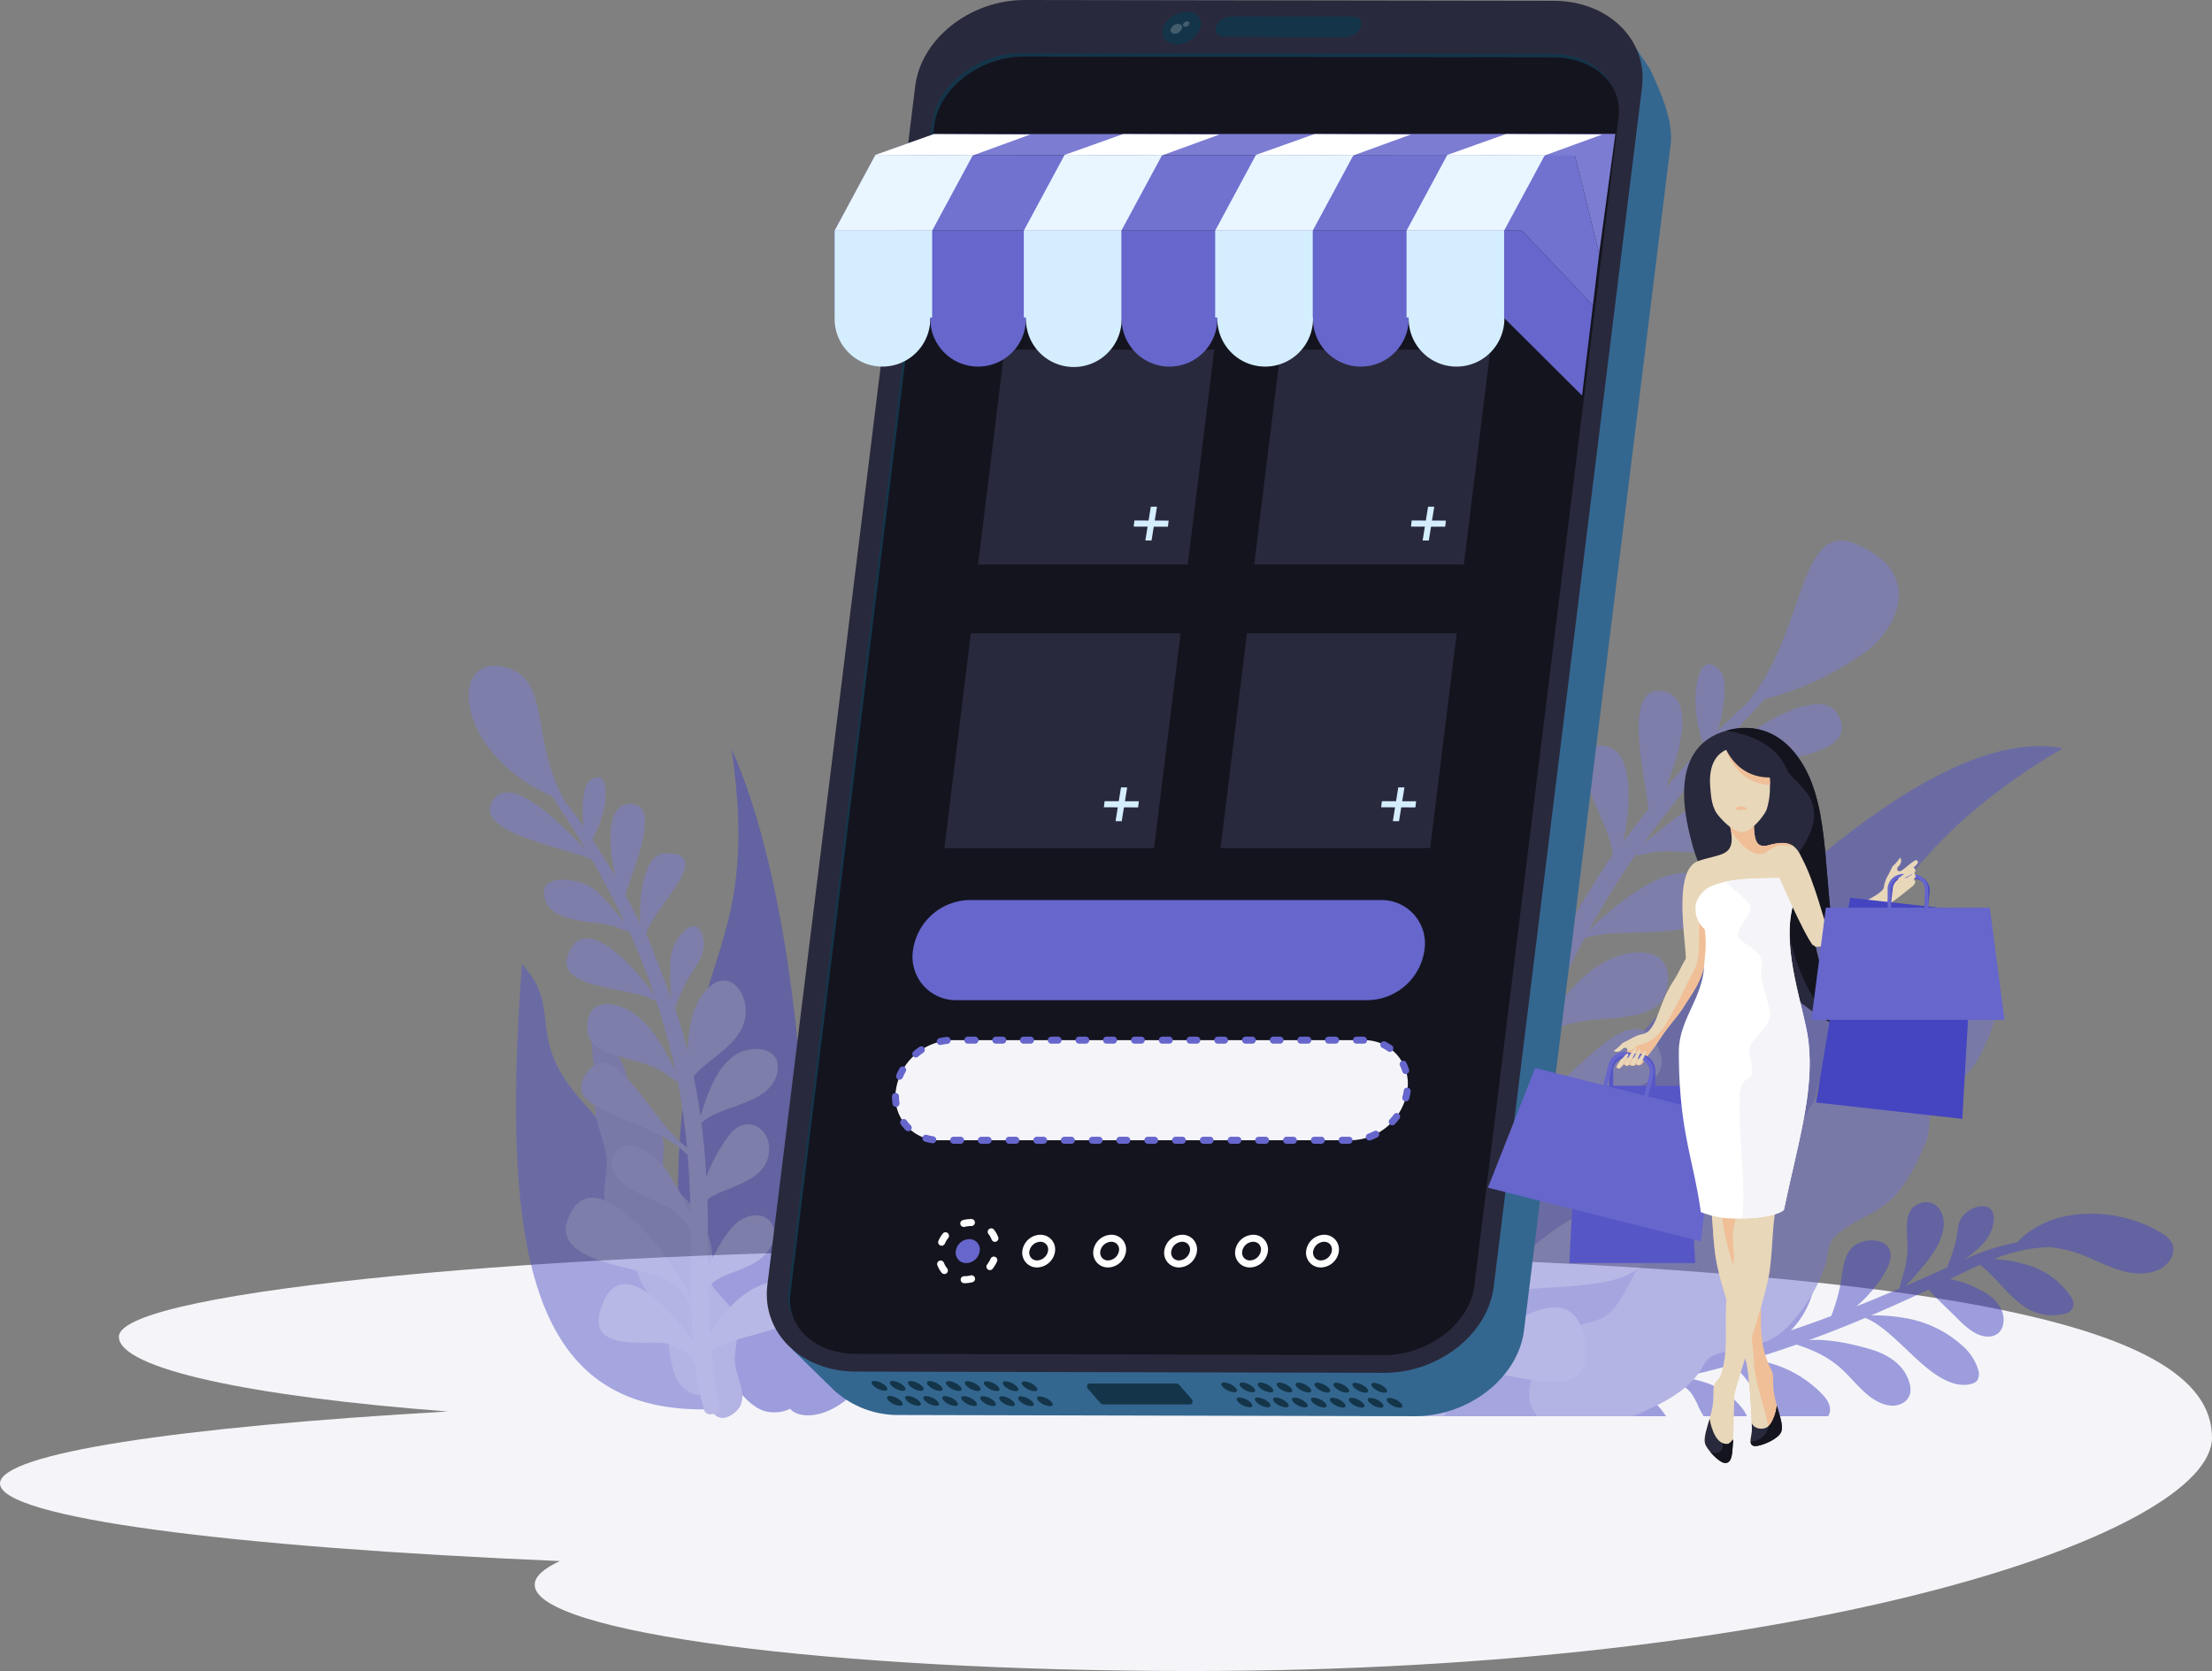 <?xml version="1.0" encoding="UTF-8"?> <svg xmlns="http://www.w3.org/2000/svg" xmlns:xlink="http://www.w3.org/1999/xlink" width="620.544" height="468.888" viewBox="0 0 620.544 468.888"><rect x="0" y="0" width="620.544" height="468.888" fill="#808080" stroke="none"/><defs><clipPath id="clip-path"><rect id="Rectangle_139" data-name="Rectangle 139" width="620.544" height="468.888" fill="none"></rect></clipPath><clipPath id="clip-path-3"><rect id="Rectangle_122" data-name="Rectangle 122" width="145.347" height="211.051" transform="translate(131.461 186.822)" fill="none"></rect></clipPath><clipPath id="clip-path-4"><rect id="Rectangle_123" data-name="Rectangle 123" width="252.127" height="245.725" transform="translate(357.593 151.668)" fill="none"></rect></clipPath><clipPath id="clip-path-5"><path id="Path_1047" data-name="Path 1047" d="M261.551,34.26,221.235,361.853a13.627,13.627,0,0,0,3.419,11.073c3.384,3.777,8.806,5.947,14.876,5.962l148.325.339c12.37,0,23.922-8.869,25.221-19.366L453.523,32.1a13.6,13.6,0,0,0-3.41-11.06c-3.379-3.767-8.8-5.934-14.86-5.946L286.776,14.87c-12.379,0-23.929,8.878-25.225,19.39" fill="none"></path></clipPath><clipPath id="clip-path-7"><rect id="Rectangle_132" data-name="Rectangle 132" width="3.264" height="2.761" transform="translate(328.376 6.702)" fill="none"></rect></clipPath><clipPath id="clip-path-8"><rect id="Rectangle_133" data-name="Rectangle 133" width="1.825" height="1.546" transform="translate(331.87 5.99)" fill="none"></rect></clipPath></defs><g id="Group_145" data-name="Group 145" clip-path="url(#clip-path)"><g id="Group_134" data-name="Group 134"><g id="Group_133" data-name="Group 133" clip-path="url(#clip-path)"><path id="Path_979" data-name="Path 979" d="M265.284,350.9c-101.789,0-231.929,10.829-231.929,24.193,0,8.961,37.132,16.788,92.3,20.969C49.959,400.39,0,407.828,0,416.272c0,9.567,64.081,17.836,157.075,21.761-4.6,2.116-7.07,4.349-7.07,6.661,0,13.361,82.515,24.194,184.3,24.194,174.615,0,286.234-38.825,286.234-65.476,0-33.078-79.422-52.511-355.26-52.511" fill="#f5f5f9"></path><g id="Group_129" data-name="Group 129" opacity="0.5"><g id="Group_128" data-name="Group 128"><g id="Group_127" data-name="Group 127" clip-path="url(#clip-path-3)"><path id="Path_980" data-name="Path 980" d="M146.416,270.517c-6.256,83.9,3.844,124.966,50.747,124.966,18.391,0-3.6-53.019-33.686-86.278-16.6-18.346-5.153-25.754-17.061-38.688" fill="#5656c7"></path><path id="Path_981" data-name="Path 981" d="M225.164,315.423c.13-12.651-4.259-70.366-19.914-105.206,8.641,60.211-15.005,56.16-15.114,127.037-.035,21.447,13.224,57.177,25.418,58.932,11.555,1.663,14.077-13.39,16.35-18.318,6.174-13.377,14.668-107.4,10.572-116.562-9.928,15.625-15.822,51.248-17.312,54.117" fill="#4545c1"></path><path id="Path_982" data-name="Path 982" d="M221.326,394.251c-.064,5.065,25.149,9.778,36.345-43.949,8.721-41.847,14.333-45.923,19.136-53.573-33.1.6-55.319,84.266-55.481,97.522" fill="#4545c1"></path><path id="Path_983" data-name="Path 983" d="M205.653,368.081c-1.413-2.924-4.953-5.274-6.138-7.995-.887-2.036.273-4.121.344-6.322.186-5.655-2.507-10.51-5.538-15.065-1.786-2.689-6.544-5.835-7.664-8.524-2.15-5.173,2.021-9.249-3.505-15.286-1.676-1.831-4.941-3.314-6.144-5.484-1.113-2.013-.634-4.453-1.047-6.829-1.144-6.6-6.691-10.933-10.01-16.449-.571,7.646,1.48,15.091.922,22.565-.449,6.032,3,11.265,3.308,16.63.334,5.762-2.285,10.364,1.12,16.735,1.586,2.973,3.741,4.969,5.017,7.759,1.587,3.472,1.986,7.309,3.989,10.837,1.4,2.464,3.525,4.365,4.953,6.655,4.012,6.443-.119,23.266,11.713,24.362,2.778,5.8,4.931,7.177,7.834,5.594,6.194-3.383,2.342-9.468,1.539-13.579-.924-4.746,2.038-9.941-.693-15.6" fill="#7171d0"></path><path id="Path_984" data-name="Path 984" d="M217.813,359.57c-6.745.31-14.7,7.4-18.573,14.795-.286-4.419-.439-8.85-.521-13.3,4.4-4.786,12.65-4.216,16.919-10.269,4.49-6.371-1.026-12.623-7.876-8.422-3.3,2.026-6.824,8.159-9.092,13.164-.022-3.158-.062-7.558-.077-10.732q-.015-4.125-.15-8.22c5.168-3.88,16.871-4.637,17.319-13.76.314-6.392-6.331-10.225-10.944-4.64a45.933,45.933,0,0,0-6.656,12.056c-.292-5.087-.745-10.143-1.394-15.16,5.586-5.217,19.39-5.036,21.282-14.109,1.546-7.409-7.784-8.289-12.706-4.279-4.839,3.947-6.909,10.488-8.836,16.48q-.786-5.605-1.932-11.152c4.113-4.986,13.26-8.9,14.477-16.531,1.186-7.422-5.341-14.923-11.677-6.871-3.328,4.229-4.268,10.412-4.454,16.332q-1.56-6.1-3.547-12.059a50.069,50.069,0,0,1,3.738-8.347c1.96-3.414,4.987-6.8,4.263-10.876-1.247-7.016-6.378-2.93-8.434,1.913-1.485,3.5-.874,10.424-.653,14.587-1.622-4.414-5.048-13.757-6.992-18.028,1.752-7.449,19.828-22.736,5.451-22.736-6.188,0-7.608,12.445-7.139,19.722-1.143-2.32-3.957-7.641-4.16-8.015,1.63-6.119,10.511-25.3,1.538-25.543-7.117-.19-6.041,11.591-4.969,17.343.135.728.273,1.79.469,2.932-2-3.462-4.112-6.921-6.348-10.319a33.24,33.24,0,0,0,3.319-8.54c.489-2.214,1.7-11.827-3.9-8.042-2.138,1.441-2.523,8.264-1.821,13.019q-2.472-3.551-5.145-6.934c-10.156-17.539-3.574-35.021-17.514-37.947-15.5-3.253-13.177,24.574,13.749,36.3,1.809,2.517,8.827,13.782,9.714,15.257-7.316-7.631-22.034-22.644-26.677-13.325-4.122,8.267,19.748,12.337,28.168,15.86,2.594,4.447,8.491,16,9.061,17.206-3.3-3.152-6.247-8.072-10.5-10.082-3.768-1.784-12.393-2.814-12.009,2.52.548,7.6,11.58,7.625,17.074,8.537,3.946.655,5.685,2.272,6.745,1.857q4.007,8.85,7.147,18.073c-4.749-7.178-18.232-22.286-23.412-13.1-6.678,11.827,15.921,10.2,23.972,14.761A195.24,195.24,0,0,1,189.4,300.09c.017.076.032.152.048.228-3.147-5.756-5.714-11.638-11.394-15.759-5.153-3.744-14.025-5.112-13.281,4.72.538,7.165,13.224,7.443,19.255,10.434,2.684,1.33,4.707,3.183,6.107,3.918a179.3,179.3,0,0,1,2.591,18.334c-10.823-7.929-20.507-32.686-28.48-20.38-7.027,10.842,17.3,11.051,28.67,22.537.459,5.616.7,11.263.808,16.939-1.541-4.5-4.18-8.523-6.665-12.546-1.865-3.022-11.384-11.549-14.895-4.3-3.462,7.147,9.636,11.854,13.63,13.738a18.387,18.387,0,0,1,7.982,7.1c.009,1.042-.036,13.988.066,19.433-3.274-9.116-27.4-41.8-34.562-22.29-4.594,12.514,21.721,13.256,27.934,17.066,4.215,2.582,5.784,5.028,6.683,7.641.085,3.154.232,6.3.475,9.427-5.721-8.3-19.574-24.065-25.131-10.948-6.57,15.511,14.128,9.914,18.22,11.828,3.571,1.666,7.524,2.6,7.809,7.383a92.058,92.058,0,0,0,2.194,10.884c.687,2.556,4.724,1.321,4.22-1.261a146.412,146.412,0,0,1-2.094-15.166c5.713-4.032,19-5.125,22.78-8.739,5.259-5.027,2.853-11.09-4.56-10.747" fill="#7c7cd3"></path></g></g></g><g id="Group_132" data-name="Group 132" opacity="0.5"><g id="Group_131" data-name="Group 131"><g id="Group_130" data-name="Group 130" clip-path="url(#clip-path-4)"><path id="Path_985" data-name="Path 985" d="M606.744,346.247c-11.317-7.339-30.573-8.615-40.864,2.354a62.827,62.827,0,0,0-14.932,4.872c3.63-2.516,7.377-5.481,8.25-10.112,1.023-5.448-3.433-5.879-6.795-3.658-3.564,2.354-2.833,4.523-3.709,8.47-.741,3.339-2.063,5.958-2.325,7.374-1.564.725-3.128,1.451-4.7,2.157q-3.537,1.593-7.093,3.133c.828-.849,1.644-1.663,1.986-2.071,3.2-3.811,7.565-8.268,8.584-13.742,1.017-5.438-3.062-9.524-7.6-6.88-3.82,2.231-2.289,8.084-2.426,12.3-.173,5.2-1.549,7.77-2.267,11.141q-6.008,2.576-12.066,4.975c3.994-3.392,7.706-8.178,9.1-11.77,2.471-6.389-4.266-7.805-8.3-6.044-4.41,1.923-4.463,7-5.261,11.521a51.082,51.082,0,0,1-2.612,9.014q-3.17,1.188-6.356,2.322-2.477.875-4.963,1.71a24.5,24.5,0,0,0,6.124-10.668c.523-2.172,1.682-6.243,0-8.061-2.137-2.313-5.457-.13-6.925,1.882-3.636,4.975-2.395,13.528-4.693,18.656q-6.327,2.029-12.717,3.782a34.026,34.026,0,0,0,8.563-9.847c1.355-2.55,2.162-6.073.562-8.407-1.76-2.576-5.456-1.926-7.485.37s-2.869,5.639-3.81,8.762c-1,3.322-3.271,7.307-3.72,10.653-2.012.5-4.029.981-6.052,1.424-.372.083-.744.153-1.115.229.887-.976,1.673-1.992,2.234-2.7,1.781-2.221,3.364-4.955,3.376-8.005s-2.19-6.218-4.755-5.8c-2.147.351-3.565,2.921-4.013,5.423s-.222,5.109-.627,7.624A22.389,22.389,0,0,1,465.9,383.1c-4.571.807-9.149,1.437-13.736,2a35.367,35.367,0,0,0,5.9-8.892,11.834,11.834,0,0,0,.653-7.159c-.656-2.331-2.729-4.209-4.764-3.684-2.112.542-3.3,3.278-3.528,5.81-.145,1.59-1.622,11.663-1.439,14.31-4.468.53-8.943,1.033-13.429,1.622-1.65.219-1.739,2.962-.02,3.092a91.907,91.907,0,0,0,17.731-.58c.875,1.41,2.552,2.654,3.291,4.251a35.625,35.625,0,0,1,1.347,3.522h9.477c-.036-.057-.071-.117-.108-.174a23.044,23.044,0,0,0-9.684-8.185c3.733-.56,7.448-1.248,11.108-1.983.344.169.688.33,1.026.5a12.4,12.4,0,0,1,4.567,3.151,21.723,21.723,0,0,1,2.3,4.279,26.565,26.565,0,0,0,1.351,2.414h12.146a10.516,10.516,0,0,0-1.207-2.065,21.78,21.78,0,0,0-11.394-7.678,35.616,35.616,0,0,0-5.836-1.207q7.016-1.467,13.956-3.389a16.277,16.277,0,0,1,4.272,3.978q2.466,3.2,4.926,6.408a38.132,38.132,0,0,0,3.365,3.953h14.7a3.775,3.775,0,0,0,.5-1.4c.236-1.91-1.017-3.6-2.254-4.855a32.262,32.262,0,0,0-12.664-8.043,41.951,41.951,0,0,0-6.907-1.748q6.249-1.876,12.428-4.058c4.668,1.523,9.015,3.431,12.907,7.076,2.182,2.047,4.122,4.441,6.349,6.424s4.838,3.57,7.631,3.649c2.184.06,4.7-1.27,5.067-3.807a6.268,6.268,0,0,0-.208-2.43c-1.407-5.388-6.371-8.242-11.01-9.61-4.754-1.4-11.566-2.975-17.243-2.55q7.945-2.9,15.779-6.225c2.955,1.128,5.7,3.469,8.067,5.573,4.121,3.661,7.9,7.9,12.479,10.785,2.887,1.815,6.292,3.069,9.477,2.071a2.76,2.76,0,0,0,1.383-.839,3.688,3.688,0,0,0,.26-3.212,14.721,14.721,0,0,0-4.35-6.556,31.892,31.892,0,0,0-16.619-7.872,50.146,50.146,0,0,0-9-.674q7.557-3.232,15.026-6.729c.341-.155.685-.322,1.029-.487,2.517,2.743,5.282,5.261,7.888,7.871s5.547,5.372,8.973,5.3a4.212,4.212,0,0,0,2.981-1.194c1.384-1.422,1.556-4.013.8-5.984a10.419,10.419,0,0,0-3.8-4.549,30.98,30.98,0,0,0-10.762-4.415c2.838-1.406,5.7-2.809,8.6-4.083a1.762,1.762,0,0,0-.09.2c4.244,3.338,7.575,8.213,11.928,11.342a13.954,13.954,0,0,0,11.511,2.316,3.191,3.191,0,0,0,2.623-2.2,4.043,4.043,0,0,0-.878-2.9,21.854,21.854,0,0,0-12.216-8.666,35.136,35.136,0,0,0-9.2-1.612,44.62,44.62,0,0,1,15.207-3.355.482.482,0,0,0,.18-.044,36.983,36.983,0,0,1,9,2.062c3.585,1.382,7.036,3.237,10.686,4.378s7.6,1.523,11.136-.045c2.524-1.121,4.979-4.254,3.889-7.155a6.244,6.244,0,0,0-2.71-2.889" fill="#4545c1"></path><path id="Path_986" data-name="Path 986" d="M391.55,388.267a21.544,21.544,0,0,0,1.217,9.126h66.408c76.81-46.3,16.508-127.075,119.52-187.417C517.324,197.81,394.407,368.065,391.55,388.267" fill="#5656c7"></path><path id="Path_987" data-name="Path 987" d="M540.9,288.059c-3.637,2.6-5.743,7.887-9.836,8.979-3.065.818-6.392-.835-10.126,1.014a32.967,32.967,0,0,0-9.088,7.251c-5.211,5.676-7.182,12.071-10.952,18.492-3.483,5.933-10.8,6.667-17.016,9.772-9.218,4.605-16.681,11.679-22.845,19.851-3.507,4.647-6.175,13.035-10.612,15.844-3.122,1.98-7.71,2.056-11.011,4.377-3.8,2.677-6.613,7.1-8.737,11.182-2.667,5.128-2.075,9.312.593,12.572h26.4c7.352-2.712,14.343-6.411,18.159-11.172,3.2-3.991,1.706-4.9,5.911-6.256,7.188-2.315,13.778-1.647,19.611-7.519a46.3,46.3,0,0,0,10.51-16.8c1.443-4.33.382-6.8,3.889-9.613,5.529-4.441,11.9-5.706,16.721-11.518,3.338-4.019,5.651-8.989,7.7-13.814,1.375-3.243.764-5.843,1.533-8.811,1.378-5.334,7.558-7.061,11.024-11.511,3.785-4.862,5.974-11.4,7.987-17.216-6.048-2.588-14.816,1.325-19.806,4.891" fill="#7171d0"></path><path id="Path_988" data-name="Path 988" d="M398.251,317.3c-1.9-8.406-3.789-19.03-9.408-25.847-.855,4.153-1.913,8.374-2.517,12.578-.418,2.93.11,6.1-.482,8.882a113.731,113.731,0,0,0-11.834-29.559c-4.655-8.027-8.823-19.215-15.749-25.495-1.274,9.081-.54,20.151.644,29.254,1.663,12.775,3.423,25.584,5.158,38.346,2.617,19.287,7.731,37.4,13.516,55.968,1.189,3.816,2.3,10.2,4.3,15.971h20.694c.253-2.015.475-4.027.781-5.879,2.113-12.8,2.933-27,.891-39.823-1.829-11.479-3.431-23.063-5.994-34.4" fill="#3cb6d5"></path><path id="Path_989" data-name="Path 989" d="M521.093,152.8c-16.925-7.567-14.085,24.469-31.1,44.628-2.8,2.476-5.521,5.055-8.172,7.709,1.985-5.93,3.048-14.761.636-17.1-6.317-6.126-6.954,6.465-6.834,9.42a43.3,43.3,0,0,0,2.3,11.7c-3.638,3.842-7.132,7.792-10.484,11.777.509-1.423.927-2.75,1.269-3.652,2.685-7.127,6.75-21.974-2.413-23.355-11.552-1.732-4.547,24.868-3.853,33.082-.349.431-5.166,6.605-7.159,9.315,2.26-9.213,3.253-25.343-4.65-26.9-16.682-3.272,1.251,20.428,1.8,30.374-3.462,5.029-8.342,12.964-11.425,18.247,1.231-5.283,1.952-10.757.846-15.581-1.528-6.677-7.172-13.084-10.367-4.377-1.857,5.056,1.248,10.089,2.981,14.909a65.312,65.312,0,0,1,2.885,11.546q-3.9,7.189-7.3,14.644c1.111-7.627,1.315-15.765-1.983-21.942-6.282-11.764-16.356-3.639-16.532,6.139-.178,10.051,10.648,17.158,14.779,24.481q-2.744,6.848-5.016,13.852c-1.105-8.118-2.262-16.971-7.564-23.129-5.391-6.266-17.548-7.26-17.257,2.578.356,12.059,18.085,14.977,24.052,22.934-1.979,6.284-3.71,12.657-5.245,19.106a59.857,59.857,0,0,0-5.781-16.963c-4.637-8.21-14.023-4.81-15.08,3.451-1.505,11.789,13.317,15.428,19.054,21.577q-1.105,5.222-2.07,10.5c-.741,4.064-1.795,9.689-2.544,13.734-1.763-6.934-4.88-15.594-8.65-18.941-7.817-6.947-16.311-.191-12.008,8.992,4.087,8.729,14.786,9.883,19.334,17.016-1.121,5.683-2.327,11.328-3.7,16.921-3.27-10.361-11.85-21.257-20.421-23.2-9.425-2.129-13.888,5.094-8.294,12.733,4.02,5.494,20.793,9.921,27.2,16.392-1.091,4.026-2.341,8.008-3.677,11.968H405.2c.468-1.292.962-2.572,1.393-3.877,1.455-6.067,6.732-6.36,11.689-7.682,5.679-1.513,30.924,10.377,26.044-11-4.128-18.073-25.474-1.035-34.7,8.3,1.024-3.953,1.929-7.95,2.758-11.97,1.748-3.142,4.315-5.92,10.3-8.27,8.832-3.462,42.718,1.59,39.69-15.489-4.728-26.639-43.1,9.74-49.372,20.674,1.371-6.953,4.27-23.55,4.516-24.887A23.992,23.992,0,0,1,429.37,335.9c5.552-1.5,23.407-4.54,20.6-14.492-2.845-10.086-16.982-1.334-20.064,2.116-4.1,4.586-8.4,9.145-11.4,14.554,1.427-7.253,3.028-14.433,4.9-21.519,17.188-12.126,48.406-6.842,41.878-22.338-7.412-17.586-25.466,11.926-41.142,19.613a234.257,234.257,0,0,1,7.5-22.9c1.962-.624,4.976-2.535,8.717-3.627,8.413-2.455,24.729.079,27.055-8.978,3.2-12.429-8.485-12.7-15.942-9.077-8.218,3.987-12.847,10.94-18.194,17.592.038-.092.075-.187.116-.281a253.791,253.791,0,0,1,11.151-23.327c11.354-4.016,39.94,3.235,34.082-13.443-4.547-12.948-25.265,3.336-32.988,11.451q6.123-11.094,13.278-21.533c1.266.776,3.862-.9,9.07-.836,7.247.085,21.386,2.565,23.821-7.045,1.71-6.747-9.577-7.4-14.814-5.971-5.9,1.61-10.8,7.242-15.75,10.526,1.006-1.419,11.2-14.871,15.539-19.978,11.591-2.593,43.1-2.362,39.709-13.895-3.826-13-26.108,2.879-37.223,10.984,1.473-1.687,13.036-14.516,15.93-17.329A85.292,85.292,0,0,0,523.815,182.6c6.758-5.125,17.358-20.811-2.722-29.794" fill="#7c7cd3"></path></g></g></g><path id="Path_990" data-name="Path 990" d="M462.809,19.256,455.1,7.862l-9.075,4.546-146.1-.228c-15.254-.022-29.078,10.843-30.716,24.143L227.716,372.8c-.032.279-.029.545-.051.821l-.917-.485-4.466,5.528L233.759,389.9a26.628,26.628,0,0,0,18.723,7.152l144.333.339c15.26.038,29.089-10.817,30.732-24.121L468.671,40.624c.842-6.8-2.9-15.058-5.862-21.365Z" fill="#346790"></path><path id="Path_991" data-name="Path 991" d="M385.51,388.03c-.937,0-1.063.617-.281,1.381a5.23,5.23,0,0,0,3.108,1.39c.938,0,1.063-.618.28-1.38a5.235,5.235,0,0,0-3.107-1.391" fill="#143549"></path><path id="Path_992" data-name="Path 992" d="M380.192,388.014c-.935,0-1.062.614-.28,1.381a5.222,5.222,0,0,0,3.11,1.387c.935.006,1.061-.615.28-1.378a5.26,5.26,0,0,0-3.11-1.39" fill="#143549"></path><path id="Path_993" data-name="Path 993" d="M374.876,388c-.937-.007-1.062.611-.28,1.378a5.235,5.235,0,0,0,3.107,1.387c.938,0,1.065-.612.28-1.378A5.188,5.188,0,0,0,374.876,388" fill="#143549"></path><path id="Path_994" data-name="Path 994" d="M369.558,387.979c-.935,0-1.061.614-.28,1.381a5.245,5.245,0,0,0,3.11,1.39c.935,0,1.062-.618.28-1.38a5.253,5.253,0,0,0-3.11-1.391" fill="#143549"></path><path id="Path_995" data-name="Path 995" d="M364.242,387.966c-.937-.007-1.061.614-.28,1.378a5.261,5.261,0,0,0,3.107,1.391c.938,0,1.065-.615.284-1.381a5.228,5.228,0,0,0-3.111-1.388" fill="#143549"></path><path id="Path_996" data-name="Path 996" d="M358.928,387.948c-.937,0-1.063.617-.28,1.381a5.239,5.239,0,0,0,3.106,1.39c.939,0,1.062-.615.281-1.381a5.242,5.242,0,0,0-3.107-1.39" fill="#143549"></path><path id="Path_997" data-name="Path 997" d="M353.61,387.931c-.935,0-1.062.615-.28,1.378a5.2,5.2,0,0,0,3.11,1.391c.935,0,1.061-.615.28-1.378a5.231,5.231,0,0,0-3.11-1.391" fill="#143549"></path><path id="Path_998" data-name="Path 998" d="M389.813,392.246c-.936,0-1.062.614-.28,1.378a5.227,5.227,0,0,0,3.11,1.391c.935,0,1.062-.615.28-1.381a5.233,5.233,0,0,0-3.11-1.388" fill="#143549"></path><path id="Path_999" data-name="Path 999" d="M384.5,392.23c-.937-.007-1.061.614-.28,1.378A5.225,5.225,0,0,0,387.326,395c.936,0,1.061-.616.278-1.382a5.214,5.214,0,0,0-3.107-1.387" fill="#143549"></path><path id="Path_1000" data-name="Path 1000" d="M379.179,392.211c-.935,0-1.061.615-.278,1.378a5.2,5.2,0,0,0,3.109,1.391c.934,0,1.061-.615.28-1.378a5.246,5.246,0,0,0-3.111-1.391" fill="#143549"></path><path id="Path_1001" data-name="Path 1001" d="M373.865,392.2c-.937,0-1.062.614-.28,1.381a5.23,5.23,0,0,0,3.108,1.388c.937.005,1.062-.615.278-1.378a5.214,5.214,0,0,0-3.106-1.391" fill="#143549"></path><path id="Path_1002" data-name="Path 1002" d="M368.546,392.179c-.935,0-1.062.611-.279,1.378a5.23,5.23,0,0,0,3.109,1.391c.938,0,1.063-.616.28-1.381a5.23,5.23,0,0,0-3.11-1.388" fill="#143549"></path><path id="Path_1003" data-name="Path 1003" d="M363.231,392.16c-.937,0-1.061.615-.28,1.382a5.219,5.219,0,0,0,3.11,1.387c.935.006,1.062-.615.279-1.378a5.265,5.265,0,0,0-3.109-1.391" fill="#143549"></path><path id="Path_1004" data-name="Path 1004" d="M357.915,392.147c-.937-.006-1.061.615-.28,1.378a5.255,5.255,0,0,0,3.107,1.391c.938,0,1.064-.615.28-1.381a5.21,5.21,0,0,0-3.107-1.388" fill="#143549"></path><path id="Path_1005" data-name="Path 1005" d="M348.511,387.915c-.937,0-1.062.615-.28,1.379a5.219,5.219,0,0,0,3.107,1.391c.938,0,1.062-.615.28-1.378a5.213,5.213,0,0,0-3.107-1.392" fill="#143549"></path><path id="Path_1006" data-name="Path 1006" d="M352.815,392.128c-.935,0-1.062.614-.28,1.381a5.232,5.232,0,0,0,3.11,1.39c.935,0,1.061-.614.28-1.38a5.237,5.237,0,0,0-3.11-1.391" fill="#143549"></path><path id="Path_1007" data-name="Path 1007" d="M343.41,387.9c-.935,0-1.062.614-.28,1.378a5.244,5.244,0,0,0,3.11,1.391c.936,0,1.061-.616.28-1.378a5.243,5.243,0,0,0-3.11-1.391" fill="#143549"></path><path id="Path_1008" data-name="Path 1008" d="M347.716,392.113c-.937,0-1.061.614-.28,1.378a5.2,5.2,0,0,0,3.107,1.391c.938,0,1.063-.616.28-1.378a5.214,5.214,0,0,0-3.107-1.391" fill="#143549"></path><path id="Path_1009" data-name="Path 1009" d="M287.411,387.608c-.937,0-1.062.615-.28,1.382a5.224,5.224,0,0,0,3.108,1.387c.937,0,1.062-.612.28-1.378a5.225,5.225,0,0,0-3.108-1.391" fill="#143549"></path><path id="Path_1010" data-name="Path 1010" d="M282.1,387.592c-.935,0-1.062.615-.281,1.378a5.24,5.24,0,0,0,3.109,1.391c.936,0,1.063-.615.282-1.378a5.256,5.256,0,0,0-3.11-1.391" fill="#143549"></path><path id="Path_1011" data-name="Path 1011" d="M276.78,387.577c-.937,0-1.062.614-.282,1.378a5.227,5.227,0,0,0,3.109,1.391c.936,0,1.061-.615.28-1.381a5.207,5.207,0,0,0-3.107-1.388" fill="#143549"></path><path id="Path_1012" data-name="Path 1012" d="M271.462,387.558c-.936,0-1.061.614-.28,1.381a5.229,5.229,0,0,0,3.109,1.39c.937,0,1.062-.615.28-1.381a5.247,5.247,0,0,0-3.109-1.39" fill="#143549"></path><path id="Path_1013" data-name="Path 1013" d="M266.146,387.542c-.936,0-1.062.614-.28,1.378a5.219,5.219,0,0,0,3.109,1.391c.934,0,1.061-.615.28-1.378a5.247,5.247,0,0,0-3.109-1.391" fill="#143549"></path><path id="Path_1014" data-name="Path 1014" d="M260.829,387.526c-.937,0-1.062.614-.28,1.381a5.235,5.235,0,0,0,3.108,1.388c.937,0,1.062-.615.28-1.378a5.191,5.191,0,0,0-3.108-1.391" fill="#143549"></path><path id="Path_1015" data-name="Path 1015" d="M255.513,387.507c-.937,0-1.062.614-.279,1.381a5.222,5.222,0,0,0,3.107,1.39c.938,0,1.063-.614.28-1.38a5.253,5.253,0,0,0-3.108-1.391" fill="#143549"></path><path id="Path_1016" data-name="Path 1016" d="M291.716,391.825c-.935,0-1.062.614-.28,1.378a5.239,5.239,0,0,0,3.11,1.39c.935,0,1.062-.615.28-1.378a5.211,5.211,0,0,0-3.11-1.39" fill="#143549"></path><path id="Path_1017" data-name="Path 1017" d="M286.4,391.8c-.937,0-1.062.614-.28,1.381a5.215,5.215,0,0,0,3.107,1.388c.938.005,1.061-.615.28-1.378A5.214,5.214,0,0,0,286.4,391.8" fill="#143549"></path><path id="Path_1018" data-name="Path 1018" d="M281.082,391.79c-.935,0-1.06.614-.28,1.378a5.219,5.219,0,0,0,3.11,1.391c.935,0,1.062-.616.28-1.378a5.222,5.222,0,0,0-3.11-1.391" fill="#143549"></path><path id="Path_1019" data-name="Path 1019" d="M275.768,391.774c-.937,0-1.063.614-.28,1.378a5.247,5.247,0,0,0,3.108,1.391c.936,0,1.06-.616.28-1.378a5.214,5.214,0,0,0-3.108-1.391" fill="#143549"></path><path id="Path_1020" data-name="Path 1020" d="M270.449,391.757c-.934,0-1.059.615-.278,1.378a5.224,5.224,0,0,0,3.109,1.391c.936,0,1.061-.615.28-1.381a5.223,5.223,0,0,0-3.111-1.388" fill="#143549"></path><path id="Path_1021" data-name="Path 1021" d="M265.134,391.739c-.937,0-1.062.614-.28,1.378a5.217,5.217,0,0,0,3.108,1.391c.937,0,1.064-.615.281-1.378a5.237,5.237,0,0,0-3.109-1.391" fill="#143549"></path><path id="Path_1022" data-name="Path 1022" d="M259.818,391.723c-.937,0-1.062.614-.28,1.378a5.231,5.231,0,0,0,3.11,1.391c.934,0,1.06-.616.278-1.378a5.212,5.212,0,0,0-3.108-1.391" fill="#143549"></path><path id="Path_1023" data-name="Path 1023" d="M250.412,387.495c-.936,0-1.061.611-.279,1.377a5.247,5.247,0,0,0,3.109,1.392c.935,0,1.061-.616.279-1.382a5.237,5.237,0,0,0-3.109-1.387" fill="#143549"></path><path id="Path_1024" data-name="Path 1024" d="M254.717,391.708c-.934,0-1.059.614-.278,1.381a5.23,5.23,0,0,0,3.107,1.387c.936,0,1.063-.615.28-1.377a5.217,5.217,0,0,0-3.109-1.391" fill="#143549"></path><path id="Path_1025" data-name="Path 1025" d="M245.315,387.479c-.937-.007-1.062.614-.282,1.378a5.263,5.263,0,0,0,3.109,1.39c.938,0,1.063-.615.28-1.381a5.228,5.228,0,0,0-3.107-1.387" fill="#143549"></path><path id="Path_1026" data-name="Path 1026" d="M249.617,391.691c-.936,0-1.061.614-.28,1.382a5.27,5.27,0,0,0,3.11,1.39c.935,0,1.062-.615.281-1.381a5.228,5.228,0,0,0-3.111-1.391" fill="#143549"></path><path id="Path_1027" data-name="Path 1027" d="M435.909.229,287.474,0C272.221-.024,258.4,10.84,256.757,24.144L215.271,360.621c-1.638,13.3,9.506,24.216,24.766,24.251l148.263.342c15.259.032,29.092-10.82,30.736-24.117L460.653,24.451c1.646-13.3-9.492-24.2-24.744-24.222" fill="#29293d"></path><path id="Path_1028" data-name="Path 1028" d="M435.252,15.094l-148.477-.225c-12.377,0-23.928,8.879-25.224,19.392L221.235,361.853a13.627,13.627,0,0,0,3.419,11.074c3.384,3.776,8.806,5.946,14.875,5.961l148.326.339c12.371,0,23.921-8.869,25.22-19.366L453.523,32.1a13.608,13.608,0,0,0-3.41-11.06c-3.38-3.767-8.8-5.933-14.861-5.946" fill="#143549"></path></g></g><g id="Group_136" data-name="Group 136"><g id="Group_135" data-name="Group 135" clip-path="url(#clip-path-5)"><path id="Path_1029" data-name="Path 1029" d="M243.794,380.4h95.8l.7-97.55h-96.5Z" fill="#f3f3f3"></path><path id="Path_1030" data-name="Path 1030" d="M247.462,287.011l.3,89.229h88.856l-.315-89.229Z" fill="#7bc3f4"></path><path id="Path_1031" data-name="Path 1031" d="M263.688,287.011l72.933,88.177-.313-88.177Z" fill="#7bc3f4"></path><path id="Path_1032" data-name="Path 1032" d="M247.622,333.975l34.955,42.265h27.232l-62.3-75.324Z" fill="#7bc3f4"></path><path id="Path_1033" data-name="Path 1033" d="M274.578,380.4H276.8l.689-97.547h-2.224Z" fill="#f3f3f3"></path><path id="Path_1034" data-name="Path 1034" d="M307.56,380.4h2.226l.69-97.547H308.25Z" fill="#f3f3f3"></path><rect id="Rectangle_125" data-name="Rectangle 125" width="26.017" height="67.754" transform="translate(414.582 312.67)" fill="#e80"></rect><rect id="Rectangle_126" data-name="Rectangle 126" width="84.185" height="67.754" transform="translate(330.398 312.67)" fill="#fec230"></rect><rect id="Rectangle_127" data-name="Rectangle 127" width="42.416" height="47.573" transform="translate(350.9 332.851)" fill="#143549"></rect><rect id="Rectangle_128" data-name="Rectangle 128" width="7.733" height="47.573" transform="translate(350.9 332.851)" fill="#e80"></rect><rect id="Rectangle_129" data-name="Rectangle 129" width="29.95" height="47.573" transform="translate(363.366 332.851)" fill="#f3f3f3"></rect><rect id="Rectangle_130" data-name="Rectangle 130" width="25.882" height="43.651" transform="translate(365.401 334.812)" fill="#7bc3f4"></rect><path id="Path_1035" data-name="Path 1035" d="M391.283,354.438V334.812H370.906Z" fill="#7bc3f4"></path><path id="Path_1036" data-name="Path 1036" d="M365.4,352.655l25.882,24.925v-6.512L365.4,346.139Z" fill="#7bc3f4"></path><path id="Path_1037" data-name="Path 1037" d="M365.4,364.137q7.438,7.16,14.876,14.326H385l-19.6-18.878Z" fill="#7bc3f4"></path><rect id="Rectangle_131" data-name="Rectangle 131" width="2.035" height="46.528" transform="translate(377.324 333.374)" fill="#f3f3f3"></rect><path id="Path_1038" data-name="Path 1038" d="M398.9,315.046h41.7V151.928H361.917Z" fill="#d1d9e8"></path><path id="Path_1039" data-name="Path 1039" d="M401.912,310.887h35.247v-154.8H365.844Z" fill="#3cb6d5"></path><path id="Path_1040" data-name="Path 1040" d="M266.122,151.928,303.1,315.046H398.9l-36.98-163.118Z" fill="#f3f3f3"></path><path id="Path_1041" data-name="Path 1041" d="M270.05,156.087l36.063,154.8H394.97L358.9,156.087Z" fill="#7bc3f4"></path><path id="Path_1042" data-name="Path 1042" d="M342.41,156.087H314.656q28.842,28.84,57.685,57.684l-8.434-36.189q-10.751-10.743-21.5-21.495" fill="#7bc3f4"></path><path id="Path_1043" data-name="Path 1043" d="M297.626,273.311,335.2,310.884H361.78L289.3,238.405Z" fill="#7bc3f4"></path><path id="Path_1044" data-name="Path 1044" d="M295.6,151.928l36.99,163.115h2.224L297.827,151.928Z" fill="#f3f3f3"></path><path id="Path_1045" data-name="Path 1045" d="M328.583,151.928l36.99,163.115H367.8L330.806,151.928Z" fill="#f3f3f3"></path><path id="Path_1046" data-name="Path 1046" d="M391.479,151.928l36.99,163.115H430.7L393.7,151.928Z" fill="#d1d9e8"></path></g></g><g id="Group_144" data-name="Group 144"><g id="Group_143" data-name="Group 143" clip-path="url(#clip-path)"><path id="Path_1048" data-name="Path 1048" d="M435.779,16.094,287.3,15.869c-12.377,0-23.928,8.879-25.223,19.392L221.76,362.853a13.631,13.631,0,0,0,3.421,11.074c3.382,3.776,8.806,5.946,14.873,5.961l148.329.339c12.37,0,23.92-8.869,25.217-19.366L454.05,33.1a13.608,13.608,0,0,0-3.41-11.06c-3.382-3.767-8.8-5.933-14.861-5.946" fill="#14141f"></path><path id="Path_1049" data-name="Path 1049" d="M274.383,158.418H333.2l7.441-60.284H281.8Z" fill="#29293d"></path><path id="Path_1050" data-name="Path 1050" d="M351.845,158.418H410.66L418.1,98.134H359.265Z" fill="#29293d"></path><path id="Path_1051" data-name="Path 1051" d="M264.939,237.977h58.815l7.439-60.284H272.359Z" fill="#29293d"></path><path id="Path_1052" data-name="Path 1052" d="M342.4,237.977h58.813l7.439-60.284H349.823Z" fill="#29293d"></path><path id="Path_1053" data-name="Path 1053" d="M387.284,252.551H271.892A16.329,16.329,0,0,0,256.134,266.6a12.17,12.17,0,0,0,12.327,14.045H383.85A16.326,16.326,0,0,0,399.609,266.6a12.17,12.17,0,0,0-12.325-14.045" fill="#66c"></path><path id="Path_1054" data-name="Path 1054" d="M382.479,291.867H267.09a16.331,16.331,0,0,0-15.761,14.045,12.173,12.173,0,0,0,12.329,14.045h115.39a16.328,16.328,0,0,0,15.759-14.045,12.172,12.172,0,0,0-12.328-14.045" fill="#f5f5f9"></path><path id="Path_1055" data-name="Path 1055" d="M270.509,360.067a1,1,0,0,1-1.006-.982.964.964,0,0,1,.96-.982h.046a7.41,7.41,0,0,0,1.8-.225.984.984,0,0,1,.476,1.91,9.627,9.627,0,0,1-2.277.279m-5.576-2.575a.992.992,0,0,1-.769-.367,7.917,7.917,0,0,1-1.192-2.075.982.982,0,1,1,1.831-.713,5.886,5.886,0,0,0,.9,1.558.983.983,0,0,1-.155,1.381.958.958,0,0,1-.612.216m12.772-1.1a1,1,0,0,1-.6-.2.982.982,0,0,1-.181-1.378,8.527,8.527,0,0,0,.971-1.612.983.983,0,1,1,1.784.824,10.4,10.4,0,0,1-1.2,1.983.981.981,0,0,1-.781.386m-13.537-6.854a1.022,1.022,0,0,1-.4-.085.986.986,0,0,1-.492-1.3,10.142,10.142,0,0,1,1.188-1.992.982.982,0,1,1,1.564,1.188,8.233,8.233,0,0,0-.959,1.612.99.99,0,0,1-.9.58m14.942-1.086a.985.985,0,0,1-.921-.634,5.793,5.793,0,0,0-.884-1.561.982.982,0,1,1,1.54-1.22,7.8,7.8,0,0,1,1.185,2.084.983.983,0,0,1-.571,1.266.958.958,0,0,1-.349.065m-8.719-4.169a.983.983,0,0,1-.244-1.936,9.392,9.392,0,0,1,2.325-.294.984.984,0,1,1-.032,1.964,7.371,7.371,0,0,0-1.806.234,1.119,1.119,0,0,1-.243.032" fill="#fff"></path><path id="Path_1056" data-name="Path 1056" d="M271.9,347.7a3.9,3.9,0,0,0-3.77,3.357,2.909,2.909,0,0,0,2.948,3.358,3.9,3.9,0,0,0,3.767-3.358A2.906,2.906,0,0,0,271.9,347.7" fill="#66c"></path><path id="Path_1057" data-name="Path 1057" d="M290.954,355.645a4.137,4.137,0,0,1-3.148-1.378,4.183,4.183,0,0,1-.993-3.329,5.2,5.2,0,0,1,5.02-4.467,4.133,4.133,0,0,1,3.148,1.378,4.182,4.182,0,0,1,.991,3.329,5.2,5.2,0,0,1-5.018,4.467m.879-7.206a3.225,3.225,0,0,0-3.068,2.736,2.249,2.249,0,0,0,.513,1.79,2.2,2.2,0,0,0,1.676.713,3.224,3.224,0,0,0,3.067-2.74,2.241,2.241,0,0,0-.512-1.786,2.2,2.2,0,0,0-1.676-.713" fill="#fff"></path><path id="Path_1058" data-name="Path 1058" d="M310.857,355.645a4.14,4.14,0,0,1-3.148-1.378,4.184,4.184,0,0,1-.99-3.329,5.2,5.2,0,0,1,5.018-4.467,4.132,4.132,0,0,1,3.148,1.378,4.183,4.183,0,0,1,.992,3.329,5.2,5.2,0,0,1-5.02,4.467m.88-7.206a3.225,3.225,0,0,0-3.068,2.736,2.249,2.249,0,0,0,.513,1.79,2.2,2.2,0,0,0,1.675.713,3.225,3.225,0,0,0,3.068-2.74,2.238,2.238,0,0,0-.513-1.786,2.2,2.2,0,0,0-1.675-.713" fill="#fff"></path><path id="Path_1059" data-name="Path 1059" d="M330.761,355.645a4.1,4.1,0,0,1-4.139-4.707,5.2,5.2,0,0,1,5.019-4.467,4.131,4.131,0,0,1,3.147,1.378,4.179,4.179,0,0,1,.992,3.329,5.2,5.2,0,0,1-5.019,4.467m.88-7.206a3.226,3.226,0,0,0-3.069,2.736,2.249,2.249,0,0,0,.513,1.79,2.2,2.2,0,0,0,1.676.713,3.227,3.227,0,0,0,3.068-2.74,2.241,2.241,0,0,0-.512-1.786,2.2,2.2,0,0,0-1.676-.713" fill="#fff"></path><path id="Path_1060" data-name="Path 1060" d="M350.665,355.645a4.106,4.106,0,0,1-4.14-4.707,5.2,5.2,0,0,1,5.019-4.467,4.133,4.133,0,0,1,3.148,1.378,4.183,4.183,0,0,1,.991,3.329,5.2,5.2,0,0,1-5.018,4.467m.879-7.206a3.224,3.224,0,0,0-3.067,2.736,2.251,2.251,0,0,0,.51,1.79,2.208,2.208,0,0,0,1.678.713,3.226,3.226,0,0,0,3.067-2.74,2.237,2.237,0,0,0-.512-1.786,2.2,2.2,0,0,0-1.676-.713" fill="#fff"></path><path id="Path_1061" data-name="Path 1061" d="M370.569,355.645a4.1,4.1,0,0,1-4.139-4.707,5.2,5.2,0,0,1,5.018-4.467,4.13,4.13,0,0,1,3.148,1.378,4.183,4.183,0,0,1,.991,3.329,5.2,5.2,0,0,1-5.018,4.467m.879-7.206a3.225,3.225,0,0,0-3.068,2.736,2.249,2.249,0,0,0,.513,1.79,2.2,2.2,0,0,0,1.676.713,3.224,3.224,0,0,0,3.067-2.74,2.237,2.237,0,0,0-.512-1.786,2.2,2.2,0,0,0-1.676-.713" fill="#fff"></path><path id="Path_1062" data-name="Path 1062" d="M328.492,4.895c-2.455,1.926-3.082,4.821-1.411,6.455s5.023,1.41,7.475-.519,3.085-4.824,1.412-6.462-5.02-1.407-7.476.526" fill="#143549"></path><path id="Path_1063" data-name="Path 1063" d="M329.318,5.7c-1.865,1.467-2.417,3.595-1.235,4.751s3.66.916,5.525-.551,2.419-3.6,1.235-4.761-3.656-.909-5.525.561" fill="#143549"></path><path id="Path_1064" data-name="Path 1064" d="M380.055,4.707c-.066-.016-.131-.016-.217-.031h-.1c-.017,0-.037-.016-.054-.016l-34.242-.047c-.047,0-.108.016-.157.016a4.733,4.733,0,0,0-2.756,1.044c-1.541,1.211-1.994,2.982-1,3.964a2.325,2.325,0,0,0,1.1.548,2.227,2.227,0,0,0,.353.066h.917l33.379.146c.034,0,.094-.019.143-.019a4.649,4.649,0,0,0,2.946-1.065,3.6,3.6,0,0,0,1.532-2.688,1.85,1.85,0,0,0-.585-1.335,2.332,2.332,0,0,0-1.269-.583" fill="#143549"></path><path id="Path_1065" data-name="Path 1065" d="M348.187,6.592a4.659,4.659,0,0,0-2.758,1.045,3.624,3.624,0,0,0-1.52,2.614l33.38.145c.033,0,.093-.019.142-.019a4.653,4.653,0,0,0,2.946-1.064,3.605,3.605,0,0,0,1.533-2.689l-33.567-.048a.508.508,0,0,0-.156.016" fill="#143549"></path><g id="Group_139" data-name="Group 139" opacity="0.2"><g id="Group_138" data-name="Group 138"><g id="Group_137" data-name="Group 137" clip-path="url(#clip-path-7)"><path id="Path_1066" data-name="Path 1066" d="M329.131,7.226c-.761.6-.982,1.467-.5,1.938a1.82,1.82,0,0,0,2.253-.224c.762-.6.988-1.467.5-1.939a1.823,1.823,0,0,0-2.254.225" fill="#fff"></path></g></g></g><g id="Group_142" data-name="Group 142" opacity="0.2"><g id="Group_141" data-name="Group 141"><g id="Group_140" data-name="Group 140" clip-path="url(#clip-path-8)"><path id="Path_1067" data-name="Path 1067" d="M332.293,6.282c-.424.339-.551.824-.283,1.086a1.014,1.014,0,0,0,1.262-.127c.424-.335.551-.82.281-1.085a1.021,1.021,0,0,0-1.26.126" fill="#fff"></path></g></g></g><path id="Path_1068" data-name="Path 1068" d="M330.887,388.682a1.331,1.331,0,0,0-.971-.472h-24.19c-.8,0-1.066.877-.477,1.552l3.372,3.846a1.321,1.321,0,0,0,.971.474h24.189c.8,0,1.067-.877.476-1.551Z" fill="#143549"></path><path id="Path_1069" data-name="Path 1069" d="M378.426,320.941h-1.945a.984.984,0,0,1,0-1.967h1.945a.984.984,0,1,1,0,1.967m-7.785,0H368.7a.984.984,0,0,1,0-1.967h1.946a.984.984,0,1,1,0,1.967m-7.784,0h-1.946a.984.984,0,0,1,0-1.967h1.946a.984.984,0,0,1,0,1.967m-7.784,0h-1.946a.984.984,0,1,1,0-1.967h1.946a.984.984,0,0,1,0,1.967m-7.784,0h-1.947a.984.984,0,0,1,0-1.967h1.947a.984.984,0,0,1,0,1.967m-7.787,0h-1.945a.984.984,0,0,1,0-1.967H339.5a.984.984,0,0,1,0,1.967m-7.784,0h-1.947a.984.984,0,0,1,0-1.967h1.947a.984.984,0,0,1,0,1.967m-7.785,0h-1.946a.984.984,0,0,1,0-1.967h1.946a.984.984,0,0,1,0,1.967m-7.784,0H314.2a.984.984,0,1,1,0-1.967h1.946a.984.984,0,0,1,0,1.967m-7.786,0h-1.946a.984.984,0,0,1,0-1.967h1.946a.984.984,0,0,1,0,1.967m-7.785,0h-1.947a.984.984,0,1,1,0-1.967h1.947a.984.984,0,0,1,0,1.967m-7.784,0h-1.948a.984.984,0,0,1,0-1.967h1.948a.984.984,0,0,1,0,1.967m-7.784,0h-1.948a.984.984,0,0,1,0-1.967h1.948a.984.984,0,0,1,0,1.967m-7.786,0h-1.946a.984.984,0,0,1,0-1.967h1.946a.984.984,0,0,1,0,1.967m-7.787,0h-1.944a.984.984,0,0,1,0-1.967h1.944a.984.984,0,1,1,0,1.967m-7.776-.146a1.164,1.164,0,0,1-.144-.009,14.364,14.364,0,0,1-2.039-.456.983.983,0,1,1,.573-1.881,11.948,11.948,0,0,0,1.75.392.982.982,0,0,1-.14,1.954m122.495-.769a.983.983,0,0,1-.336-1.907,15.329,15.329,0,0,0,1.673-.729.983.983,0,0,1,.894,1.752,16.486,16.486,0,0,1-1.895.823,1.042,1.042,0,0,1-.336.061m-129.362-2.6a.994.994,0,0,1-.691-.282,12.5,12.5,0,0,1-1.368-1.6.981.981,0,1,1,1.593-1.147,11.027,11.027,0,0,0,1.158,1.35.982.982,0,0,1,.008,1.389.972.972,0,0,1-.7.292m135.787-1.67a.982.982,0,0,1-.717-1.653,15.2,15.2,0,0,0,1.172-1.409.984.984,0,0,1,1.582,1.169,18.044,18.044,0,0,1-1.317,1.584.989.989,0,0,1-.72.309m-139.216-5.166a.985.985,0,0,1-.971-.842,14.716,14.716,0,0,1-.153-2.078.984.984,0,0,1,.98-.985h0a.982.982,0,0,1,.982.982,12.707,12.707,0,0,0,.135,1.8.981.981,0,0,1-.831,1.115,1.168,1.168,0,0,1-.145.012m143.016-1.542a1.03,1.03,0,0,1-.261-.032.987.987,0,0,1-.688-1.21,13.756,13.756,0,0,0,.37-1.776.982.982,0,1,1,1.946.271,16.515,16.515,0,0,1-.418,2.028.986.986,0,0,1-.949.719m-142.012-6.085a.962.962,0,0,1-.372-.073.984.984,0,0,1-.537-1.282,16.409,16.409,0,0,1,.9-1.857.983.983,0,1,1,1.712.966,14.47,14.47,0,0,0-.8,1.638.982.982,0,0,1-.911.608m141.983-1.593a.986.986,0,0,1-.94-.694,11.032,11.032,0,0,0-.657-1.663.983.983,0,0,1,1.765-.864,13.475,13.475,0,0,1,.773,1.95.988.988,0,0,1-.653,1.23,1.034,1.034,0,0,1-.288.041M256.92,296.732a.969.969,0,0,1-.749-.346.981.981,0,0,1,.112-1.384,17.837,17.837,0,0,1,1.638-1.242.982.982,0,1,1,1.1,1.629,16.537,16.537,0,0,0-1.461,1.108.965.965,0,0,1-.636.235M389.9,295.151a.964.964,0,0,1-.572-.184,11.1,11.1,0,0,0-1.529-.915.982.982,0,1,1,.867-1.762,13.015,13.015,0,0,1,1.8,1.078.982.982,0,0,1-.571,1.783m-126.114-1.919a.984.984,0,0,1-.22-1.942,16.23,16.23,0,0,1,2.046-.333.993.993,0,0,1,1.072.884.98.98,0,0,1-.883,1.071,14.069,14.069,0,0,0-1.794.294,1.065,1.065,0,0,1-.221.026m118.807-.381h-2.063a.984.984,0,0,1,0-1.967h1.947a1.038,1.038,0,0,1,1.042.983.934.934,0,0,1-.926.984m-7.9,0h-1.947a.984.984,0,1,1,0-1.967H374.7a.984.984,0,0,1,0,1.967m-7.785,0h-1.946a.984.984,0,1,1,0-1.967h1.946a.984.984,0,0,1,0,1.967m-7.787,0h-1.945a.984.984,0,0,1,0-1.967h1.945a.984.984,0,0,1,0,1.967m-7.784,0h-1.947a.984.984,0,0,1,0-1.967h1.947a.984.984,0,0,1,0,1.967m-7.785,0h-1.946a.984.984,0,0,1,0-1.967h1.946a.984.984,0,0,1,0,1.967m-7.784,0h-1.946a.984.984,0,0,1,0-1.967h1.946a.984.984,0,0,1,0,1.967m-7.787,0h-1.945a.984.984,0,0,1,0-1.967h1.945a.984.984,0,1,1,0,1.967m-7.784,0h-1.946a.984.984,0,0,1,0-1.967H320.2a.984.984,0,0,1,0,1.967m-7.784,0h-1.946a.984.984,0,1,1,0-1.967h1.946a.984.984,0,0,1,0,1.967m-7.784,0h-1.948a.984.984,0,0,1,0-1.967h1.948a.984.984,0,0,1,0,1.967m-7.785,0H294.9a.984.984,0,0,1,0-1.967h1.947a.984.984,0,0,1,0,1.967m-7.788,0h-1.943a.984.984,0,0,1,0-1.967h1.943a.984.984,0,1,1,0,1.967m-7.784,0h-1.946a.984.984,0,0,1,0-1.967h1.946a.984.984,0,1,1,0,1.967m-7.784,0h-1.946a.984.984,0,1,1,0-1.967h1.946a.984.984,0,1,1,0,1.967" fill="#66c"></path><path id="Path_1070" data-name="Path 1070" d="M245.589,43.469l196.242.215,6.787,27.437,4.55-33.556L262,37.628Z" fill="#7c7cd3"></path><path id="Path_1071" data-name="Path 1071" d="M245.589,43.469,234.133,64.717H426.944l19.919,20.975,1.755-14.571-6.787-27.437Z" fill="#7171d0"></path><path id="Path_1072" data-name="Path 1072" d="M234.133,64.716V89.287h187.9l21.786,21.7,3.048-25.3L426.945,64.716Z" fill="#66c"></path><path id="Path_1073" data-name="Path 1073" d="M245.58,43.465l27.3.155,16.139-5.876L262,37.627Z" fill="#fff"></path><path id="Path_1074" data-name="Path 1074" d="M234.14,64.716H261.5l11.381-21.1-27.3-.155Z" fill="#e9f6ff"></path><rect id="Rectangle_134" data-name="Rectangle 134" width="27.364" height="24.571" transform="translate(234.14 64.716)" fill="#d4eeff"></rect><path id="Path_1075" data-name="Path 1075" d="M298.659,43.465l27.3.155L342.1,37.744l-27.029-.117Z" fill="#fff"></path><path id="Path_1076" data-name="Path 1076" d="M287.218,64.716h27.364l11.381-21.1-27.3-.155Z" fill="#e9f6ff"></path><rect id="Rectangle_135" data-name="Rectangle 135" width="27.364" height="24.571" transform="translate(287.218 64.716)" fill="#d4eeff"></rect><path id="Path_1077" data-name="Path 1077" d="M352.344,43.465l27.3.155,16.138-5.876-27.028-.117Z" fill="#fff"></path><path id="Path_1078" data-name="Path 1078" d="M340.9,64.716h27.364l11.381-21.1-27.3-.155Z" fill="#e9f6ff"></path><rect id="Rectangle_136" data-name="Rectangle 136" width="27.364" height="24.571" transform="translate(340.903 64.716)" fill="#d4eeff"></rect><path id="Path_1079" data-name="Path 1079" d="M406.029,43.465l27.3.155,16.139-5.876-27.03-.117Z" fill="#fff"></path><path id="Path_1080" data-name="Path 1080" d="M394.588,64.716H421.95l11.383-21.1-27.305-.155Z" fill="#e9f6ff"></path><rect id="Rectangle_137" data-name="Rectangle 137" width="27.362" height="24.571" transform="translate(394.588 64.716)" fill="#d4eeff"></rect><path id="Path_1081" data-name="Path 1081" d="M234.151,89.078c0,.121-.018.244-.018.368a13.421,13.421,0,1,0,26.842,0c0-.124-.014-.247-.017-.368Z" fill="#d4eeff"></path><path id="Path_1082" data-name="Path 1082" d="M260.995,89.078c-.005.121-.021.244-.021.368a13.422,13.422,0,1,0,26.844,0c0-.124-.013-.247-.019-.368Z" fill="#66c"></path><path id="Path_1083" data-name="Path 1083" d="M287.835,89.078c0,.121-.017.244-.017.368a13.421,13.421,0,1,0,26.841,0c0-.124-.013-.247-.018-.368Z" fill="#d4eeff"></path><path id="Path_1084" data-name="Path 1084" d="M314.679,89.078c0,.121-.02.244-.02.368a13.422,13.422,0,1,0,26.844,0c0-.124-.014-.247-.019-.368Z" fill="#66c"></path><path id="Path_1085" data-name="Path 1085" d="M341.521,89.078c0,.121-.018.244-.018.368a13.421,13.421,0,1,0,26.842,0c0-.124-.014-.247-.019-.368Z" fill="#d4eeff"></path><path id="Path_1086" data-name="Path 1086" d="M368.364,89.078c0,.121-.019.244-.019.368a13.421,13.421,0,1,0,26.843,0c0-.124-.013-.247-.018-.368Z" fill="#66c"></path><path id="Path_1087" data-name="Path 1087" d="M395.2,89.078c0,.121-.018.244-.018.368a13.421,13.421,0,1,0,26.842,0c0-.124-.015-.247-.018-.368Z" fill="#d4eeff"></path><path id="Path_1088" data-name="Path 1088" d="M390.741,230.417l1.731.016L394,220.949l-1.731-.012Z" fill="#d4eeff"></path><path id="Path_1089" data-name="Path 1089" d="M387.462,226.523l9.607.032.206-1.714-9.607-.028Z" fill="#d4eeff"></path><path id="Path_1090" data-name="Path 1090" d="M312.954,230.417l1.73.016,1.528-9.484-1.734-.012Z" fill="#d4eeff"></path><path id="Path_1091" data-name="Path 1091" d="M309.674,226.523l9.608.032.206-1.714-9.606-.028Z" fill="#d4eeff"></path><path id="Path_1092" data-name="Path 1092" d="M399.1,151.656l1.731.016,1.527-9.487-1.731-.012Z" fill="#d4eeff"></path><path id="Path_1093" data-name="Path 1093" d="M395.827,147.763l9.6.032.208-1.714-9.606-.031Z" fill="#d4eeff"></path><path id="Path_1094" data-name="Path 1094" d="M321.317,151.656l1.73.016,1.528-9.487-1.733-.012Z" fill="#d4eeff"></path><path id="Path_1095" data-name="Path 1095" d="M318.039,147.763l9.6.032.208-1.714-9.608-.031Z" fill="#d4eeff"></path><path id="Path_1096" data-name="Path 1096" d="M473,268.889c-1.253,2.04-2.129,4.223-3.426,6.187-3.841,5.808-4.279,10.953-6.65,13.756a3.212,3.212,0,0,1-2.048,1.311,7.721,7.721,0,0,0-4.675,2.772c-1.122,1.276,1.134.836.008,2.521-.667.992-2.943,3.675-2.666,4.061.565.791,1.28-.009,2.05-.972a.909.909,0,0,0,1.534.171,1.23,1.23,0,0,0,1.815-.1c.783.644,1.5.289,2.2-.839.749-1.2,2.309-2.829,4.394-6.044,2.736-4.206,5.172-6.515,7.047-9.591,1.633-2.683,4.359-6.044,5.477-10.909.205-.9-4.546-2.046-5.059-2.325" fill="#e8d7b9" fill-rule="evenodd"></path><path id="Path_1097" data-name="Path 1097" d="M476.218,269.972c-.983,2.677-2.534,5.088-3.771,7.768-1.25,2.7-2.4,4.728-3.831,7.361-2.3,4.225-4.553,7.411-9.2,8.182a4.525,4.525,0,0,1-2.929,1.57,1.937,1.937,0,0,1-.273.583c-.667.992-2.943,3.675-2.666,4.061.566.791,1.28-.009,2.05-.972a.909.909,0,0,0,1.534.171,1.231,1.231,0,0,0,1.816-.1c.782.644,1.5.289,2.2-.839.749-1.2,2.309-2.829,4.394-6.044,2.736-4.206,5.172-6.515,7.047-9.591,1.633-2.683,4.36-6.044,5.477-10.909.09-.4-.789-.843-1.841-1.242" fill="#f0bf97" fill-rule="evenodd"></path><path id="Path_1098" data-name="Path 1098" d="M459.546,295.664h-3.27a4.849,4.849,0,0,0-4.844,4.843v10.048h12.954V300.507a4.848,4.848,0,0,0-4.84-4.843m3.717,13.766H452.555v-8.923a3.726,3.726,0,0,1,3.721-3.722h3.27a3.724,3.724,0,0,1,3.717,3.722Z" fill="#5656c7"></path><path id="Path_1099" data-name="Path 1099" d="M442.9,304.669l-2.651,49.753h35.315l-2.689-49.753Z" fill="#5656c7" fill-rule="evenodd"></path><path id="Path_1100" data-name="Path 1100" d="M460.262,296.1l-3.171-.8a4.851,4.851,0,0,0-5.882,3.513l-2.458,9.741,12.563,3.17,2.456-9.741a4.846,4.846,0,0,0-3.508-5.881m2.42,5.606-2.185,8.654-10.38-2.623,2.182-8.65a3.728,3.728,0,0,1,4.518-2.7l3.17.8a3.72,3.72,0,0,1,2.7,4.517" fill="#66c"></path><path id="Path_1101" data-name="Path 1101" d="M417.413,333.266l59.757,15.081,4.215-35.873-50.721-12.8Z" fill="#66c" fill-rule="evenodd"></path><path id="Path_1102" data-name="Path 1102" d="M452.689,294.882c.832.525,1.846.285,2.705-.767a4.459,4.459,0,0,0,2.484-1.188l.824-2.062-3.56,1.831a13.665,13.665,0,0,1-2.453,2.186" fill="#e8d7b9" fill-rule="evenodd"></path><path id="Path_1103" data-name="Path 1103" d="M455.821,296.2a28.336,28.336,0,0,0-1.9,2.452c-.319.446-.286.859-.043.982s.535.168.947-.371a20.442,20.442,0,0,0,1.772-2.711c.449-.795.069-1.353-.778-.352" fill="#e8d7b9" fill-rule="evenodd"></path><path id="Path_1104" data-name="Path 1104" d="M458.174,294.708c-.82,1.121-1.444,2.236-2.252,3.349-.32.443-.122.659.145.779s.579.151.95-.415a28.091,28.091,0,0,0,1.92-3.418c.378-.833.008-1.35-.763-.295" fill="#e8d7b9" fill-rule="evenodd"></path><path id="Path_1105" data-name="Path 1105" d="M459.361,295.069c-.687,1.032-1.148,2.005-1.826,3.034-.27.412-.011.65.254.767s.563.158.871-.367a23.192,23.192,0,0,0,1.546-3.174c.294-.774-.194-1.239-.845-.26" fill="#e8d7b9" fill-rule="evenodd"></path><path id="Path_1106" data-name="Path 1106" d="M460.889,295.37c-.687,1.036-1,1.571-1.674,2.6-.27.408-.065.618.2.735s.563.158.871-.368a16.762,16.762,0,0,0,1.353-2.673c.292-.776-.1-1.271-.749-.3" fill="#e8d7b9" fill-rule="evenodd"></path><path id="Path_1107" data-name="Path 1107" d="M509.074,256.8c.4,4.631,2.231,10.4,6.648,13.466-4.685-21.91-1.673-42.914-10.435-56.522-6.659-10.342-15.483-10.206-20.6-8.838-18.078,4.834-11.172,27.207-9.845,32.4,2.608,10.2,19.747,42.214,43.54,52.068-4.248-9.708-11.105-22.8-9.311-32.578" fill="#29293d" fill-rule="evenodd"></path><path id="Path_1108" data-name="Path 1108" d="M509.074,256.8c.4,4.631,2.231,10.4,6.648,13.466-4.685-21.91-1.673-42.914-10.435-56.522-6.659-10.342-15.483-10.206-20.6-8.838-1.907.51,12.122.327,16.618,11.087,1.7,4.079,13.721,8.318,3.622,22.841-9.881,14.219.956,45.368,13.455,50.544-4.248-9.708-11.105-22.8-9.311-32.578" fill="#14141f" fill-rule="evenodd"></path><path id="Path_1109" data-name="Path 1109" d="M497.155,384.894a34.254,34.254,0,0,1-1.966-4.735c-2.338-8.132-.073-14.654-2.214-25.322-.418-2.09-1.512-3.953-1.278-6.38.084-2.28.426-4.05.306-5.808-.118-1.676-.69-3.343-.851-5.36a294.192,294.192,0,0,1-.171-32.271l-16.281-8.21c.308,10.092,4.129,35.15,4.338,36.233,1.8,9.344,1.14,10.846,2.154,18.809,1.067,8.4,6.37,21.584,8.723,30.421.814,3.054,1.691,16.981,1.53,19.43-.1,1.546-1.157,4.047,1.009,4.047,1.813,0,6.671-2.036,7.295-4.142.66-2.218-1.276-6.24-2-10.212-.56-3.066-.059-4.958-.594-6.5" fill="#f0bf97" fill-rule="evenodd"></path><path id="Path_1110" data-name="Path 1110" d="M486.2,354.945c-2.6-8.255-4.509-16.684-2.493-25.194,2.128-8.981.47-18.252,2.113-27.333l-11.126-5.61c.308,10.092,4.129,35.151,4.338,36.234,1.806,9.343,1.141,10.845,2.154,18.808,1.068,8.4,6.37,21.584,8.723,30.421.814,3.054,1.691,16.982,1.53,19.43-.1,1.546-1.157,4.048,1.009,4.048a10.962,10.962,0,0,0,4.106-1.286c-.265-7.492-4.191-15.037-4.544-22.546-.456-9.763-2.9-17.729-5.81-26.972" fill="#e8d7b9" fill-rule="evenodd"></path><path id="Path_1111" data-name="Path 1111" d="M498.429,394.634a11.907,11.907,0,0,1-1.739,4.957c-1.6,2.189-4.907,1.3-5.258-.374.037,1.141.044,2.018.013,2.483-.1,1.546-1.158,4.048,1.008,4.048,1.814,0,6.671-2.036,7.295-4.142.492-1.651-.453-4.3-1.266-7.178-.015.069-.041.136-.053.206" fill="#29293d" fill-rule="evenodd"></path><path id="Path_1112" data-name="Path 1112" d="M498.429,394.634a11.907,11.907,0,0,1-1.739,4.957,2.785,2.785,0,0,1-.511.522,1.983,1.983,0,0,1-.073.489,5.554,5.554,0,0,1-4.982,3.971,1.154,1.154,0,0,0,1.329,1.175c1.814,0,6.671-2.036,7.295-4.142.492-1.651-.453-4.3-1.266-7.178-.015.069-.041.136-.053.206" fill="#14141f" fill-rule="evenodd"></path><path id="Path_1113" data-name="Path 1113" d="M496.166,237.16c-4.859,1.334-3.77-4.051-4.4-8.764l-6.6,2.325c.818,4.428,1.447,7.57-2.129,8.958-2.063.8-5.6,1.38-7.193,2.192-6.434,3.259-2.891,22.229-2.891,27.37l5.112,1.974a51.711,51.711,0,0,0,1.658-14.337l21.381-2.813-1.762-7.244,7.2-2.565c-1.812-7.6-4.58-8.686-10.375-7.1" fill="#e8d7b9" fill-rule="evenodd"></path><path id="Path_1114" data-name="Path 1114" d="M496.166,237.16c-4.859,1.334-3.77-4.051-4.4-8.764l-6.6,2.325c.161.865.312,1.682.428,2.442,1.785,2.685,5.327,6.842,8.449,6.459,1.687-.21,3.227-2.151,5.173-2.389a10.166,10.166,0,0,1,4.124.387c-1.7-1.395-3.974-1.334-7.168-.46" fill="#f0bf97" fill-rule="evenodd"></path><path id="Path_1115" data-name="Path 1115" d="M476.845,257.534c-.072,1.058-.146,2.141-.174,3.266-.089,3.262.141,6.639-.635,9.632l2.023.783a46.466,46.466,0,0,0,1.6-11.268,10.734,10.734,0,0,1-2.814-2.413" fill="#f0bf97" fill-rule="evenodd"></path><path id="Path_1116" data-name="Path 1116" d="M492.173,210.315a9.013,9.013,0,0,0-5.726-.569c-5.762,1.019-7.053,5.983-6.673,10.9.216,2.771.392,5.179,1.685,7.354.625,1.034,4.433,5.478,7.136,5.478,2.953-.013,6.5-4.977,7.018-6.348a20.006,20.006,0,0,0,.91-6.306c.013-.206.013-.4.013-.586.04-4.3-1.1-8.309-4.363-9.928" fill="#e8d7b9" fill-rule="evenodd"></path><path id="Path_1117" data-name="Path 1117" d="M492.173,210.315a12.9,12.9,0,0,0-7.751.517s2.651,8.948,12.114,9.411c.04-4.3-1.1-8.309-4.363-9.928" fill="#f0bf97" fill-rule="evenodd"></path><path id="Path_1118" data-name="Path 1118" d="M491.34,290.631c-5.186,10.681-4.045,17.449-3.885,31.717a161.164,161.164,0,0,1-.489,18.519c-.159,2.019-.73,3.685-.848,5.361-.122,1.755.22,3.525.3,5.808.233,2.427-.859,4.289-1.279,6.38-2.138,10.665.232,18.356-2.107,26.49-.763,2.655-1.674,2.416-2.071,3.567-.536,1.543-.035,3.43-.594,6.5-.724,3.969-2.705,8-2,10.212.451,1.416,3.841,5.337,5.656,5.337,2.1,0,1.919-3.7,2.1-5.236.174-1.508.361-12.686.431-13.563.256-3.231,8.86-26.934,9.93-35.331,1.013-7.96.489-11.657,2.294-21,2.417-12.506,4.3-23.96,4.639-35.008l-1.276-9.715Z" fill="#e8d7b9" fill-rule="evenodd"></path><path id="Path_1119" data-name="Path 1119" d="M484.454,405.2c-3.738,0-4.729-6.557-4.854-7.086-.818,2.845-1.746,5.451-1.228,7.073.451,1.416,3.841,5.337,5.655,5.337,2.1,0,1.92-3.7,2.1-5.235.028-.235.054-.723.08-1.353-.5.45-1.009,1.264-1.751,1.264" fill="#29293d" fill-rule="evenodd"></path><path id="Path_1120" data-name="Path 1120" d="M484.454,405.2a3,3,0,0,1-1.2-.257,4.816,4.816,0,0,1-.031,1.309,2.053,2.053,0,0,1-2.509,1.425,5.613,5.613,0,0,1-.985-.368c1.271,1.553,3.12,3.215,4.3,3.215,2.1,0,1.92-3.7,2.1-5.235.028-.235.054-.723.08-1.353-.5.45-1.009,1.264-1.751,1.264" fill="#14141f" fill-rule="evenodd"></path><path id="Path_1121" data-name="Path 1121" d="M502.9,254.562c.231-.966-2.909-8.2-2.909-8.2-7.328.219-14.216-.155-20.019,2.335-2.208.946-4.315,3.623-4.315,5.945a7.593,7.593,0,0,0,2.562,6.1c.679,4.1-.028,8.2-.163,10.471-.518,9.081-7.078,14.945-7.078,23.906,0,22.28,4.147,30.2,6.159,44.988a27.035,27.035,0,0,0,6.908,1.7c6.457.459,14.111-.342,16.409-2.312,3.917-18.844,8.5-32.933,6.893-47.181-1.019-9.053-7.614-25.121-4.447-37.754" fill="#fff" fill-rule="evenodd"></path><path id="Path_1122" data-name="Path 1122" d="M502.881,254.119c.232-.966-2.888-7.757-2.888-7.757-.94.028-11.71-.048-15.555.988.356,1.682,6.582,5.182,6.582,7.336,0,3.373-5.317,6.389-2.9,9.031.833.906,6.891,3.5,6.125,6.851-1.03,4.5,1.75,9.085,2.311,13.785.516,4.318-6.7,7.079-5.739,11.312,2.245,9.879-2,4.824-2.7,10.709-.947,8.087,1.981,27.519.607,35.55,5.088-.1,9.971-.922,11.726-2.427,3.917-18.844,8.5-32.933,6.894-47.181-1.02-9.052-7.637-25.564-4.469-38.2" fill="#f5f5f9" fill-rule="evenodd"></path><path id="Path_1123" data-name="Path 1123" d="M486.944,226.758c-.214.288.369.449.66.469a4.178,4.178,0,0,1,.488.075,1.593,1.593,0,0,0,.752,0,4.224,4.224,0,0,1,.489-.075c.291-.02.8-.14.662-.469a2.637,2.637,0,0,0-1.6-.45,2.126,2.126,0,0,0-1.446.45" fill="#f0bf97" fill-rule="evenodd"></path><path id="Path_1124" data-name="Path 1124" d="M498.961,245.833s6.882,15.889,9.63,19.468l4.841-2.075c-1.286-3.282-4.517-16.456-8.033-22.6Z" fill="#e8d7b9" fill-rule="evenodd"></path><path id="Path_1125" data-name="Path 1125" d="M537.686,241.376c-.393-.269-3.021,2.065-4,2.756-1.656,1.163-1.268-1.1-2.518.048a7.1,7.1,0,0,0-2.666,4.732c-.193,2.277-10.21,6.234-16.5,8.986-2.156.945-4.328,7.774-2.549,7.774,4.992,0,8.644-3.184,11.289-4.879,3.033-1.941,5.287-4.428,9.433-7.253,3.166-2.157,4.82-3.675,5.946-4.53,1.034-.785,1.447-1.447.792-2.217a1.231,1.231,0,0,0,.053-1.814.912.912,0,0,0-.2-1.534c.946-.792,1.729-1.52.927-2.069" fill="#e8d7b9" fill-rule="evenodd"></path><path id="Path_1126" data-name="Path 1126" d="M509.468,309.364l41.029,4.593L553.84,255.8l-34.825-3.893Z" fill="#4545c1" fill-rule="evenodd"></path><path id="Path_1127" data-name="Path 1127" d="M537.569,245.664l-2.856-.319a4.265,4.265,0,0,0-4.707,3.76l-.98,8.777,11.317,1.267.982-8.778a4.264,4.264,0,0,0-3.756-4.707m2.774,4.6-.87,7.8-9.358-1.048.874-7.8a3.277,3.277,0,0,1,3.613-2.886l2.857.321a3.27,3.27,0,0,1,2.884,3.614" fill="#4545c1"></path><path id="Path_1128" data-name="Path 1128" d="M536.681,245.275h-2.873a4.264,4.264,0,0,0-4.258,4.26v8.828l11.386,0,0-8.831a4.263,4.263,0,0,0-4.257-4.26m3.27,12.106-9.415,0,0-7.843a3.273,3.273,0,0,1,3.27-3.271h2.873a3.274,3.274,0,0,1,3.271,3.271Z" fill="#66c"></path><path id="Path_1129" data-name="Path 1129" d="M512.222,254.686l-4.073,31.485,54.183.006L558.208,254.7Z" fill="#66c" fill-rule="evenodd"></path><path id="Path_1130" data-name="Path 1130" d="M530.92,243.122l-1.895,3.785,2.191-1.052a4.5,4.5,0,0,0,1.131-2.508c1.032-.884,1.25-1.9.705-2.724a13.337,13.337,0,0,1-2.132,2.5" fill="#e8d7b9" fill-rule="evenodd"></path><path id="Path_1131" data-name="Path 1131" d="M536.853,241.772a28.672,28.672,0,0,0-2.41,1.954c-.983.868-.417,1.235.368.77a20.774,20.774,0,0,0,2.671-1.83c.53-.425.477-.726.351-.957s-.543-.263-.98.063" fill="#e8d7b9" fill-rule="evenodd"></path><path id="Path_1132" data-name="Path 1132" d="M536.3,243.787c-1.1.833-2.194,1.482-3.3,2.321-1.042.8-.516,1.157.308.758a27.819,27.819,0,0,0,3.446-1.875c.559-.387.545-.786.423-1.043a.532.532,0,0,0-.881-.161" fill="#e8d7b9" fill-rule="evenodd"></path><path id="Path_1133" data-name="Path 1133" d="M536.606,245.186c-1.014.7-2.142,1.395-3.161,2.1-.961.671-.487,1.15.28.839a23.244,23.244,0,0,0,3.225-1.54.8.8,0,0,0,.342-1.06c-.125-.263-.282-.621-.686-.343" fill="#e8d7b9" fill-rule="evenodd"></path><path id="Path_1134" data-name="Path 1134" d="M536.432,247c-1.014.7-1.543,1.02-2.563,1.729-.961.672-.456,1.053.31.746a16.69,16.69,0,0,0,2.644-1.412c.519-.321.47-.625.35-.878s-.338-.463-.741-.185" fill="#e8d7b9" fill-rule="evenodd"></path><path id="Path_1135" data-name="Path 1135" d="M483.571,208.732s3.177,10.671,14.9,9.313c0,0-1.39-13.8-14.9-9.313" fill="#29293d" fill-rule="evenodd"></path></g></g></g></svg> 